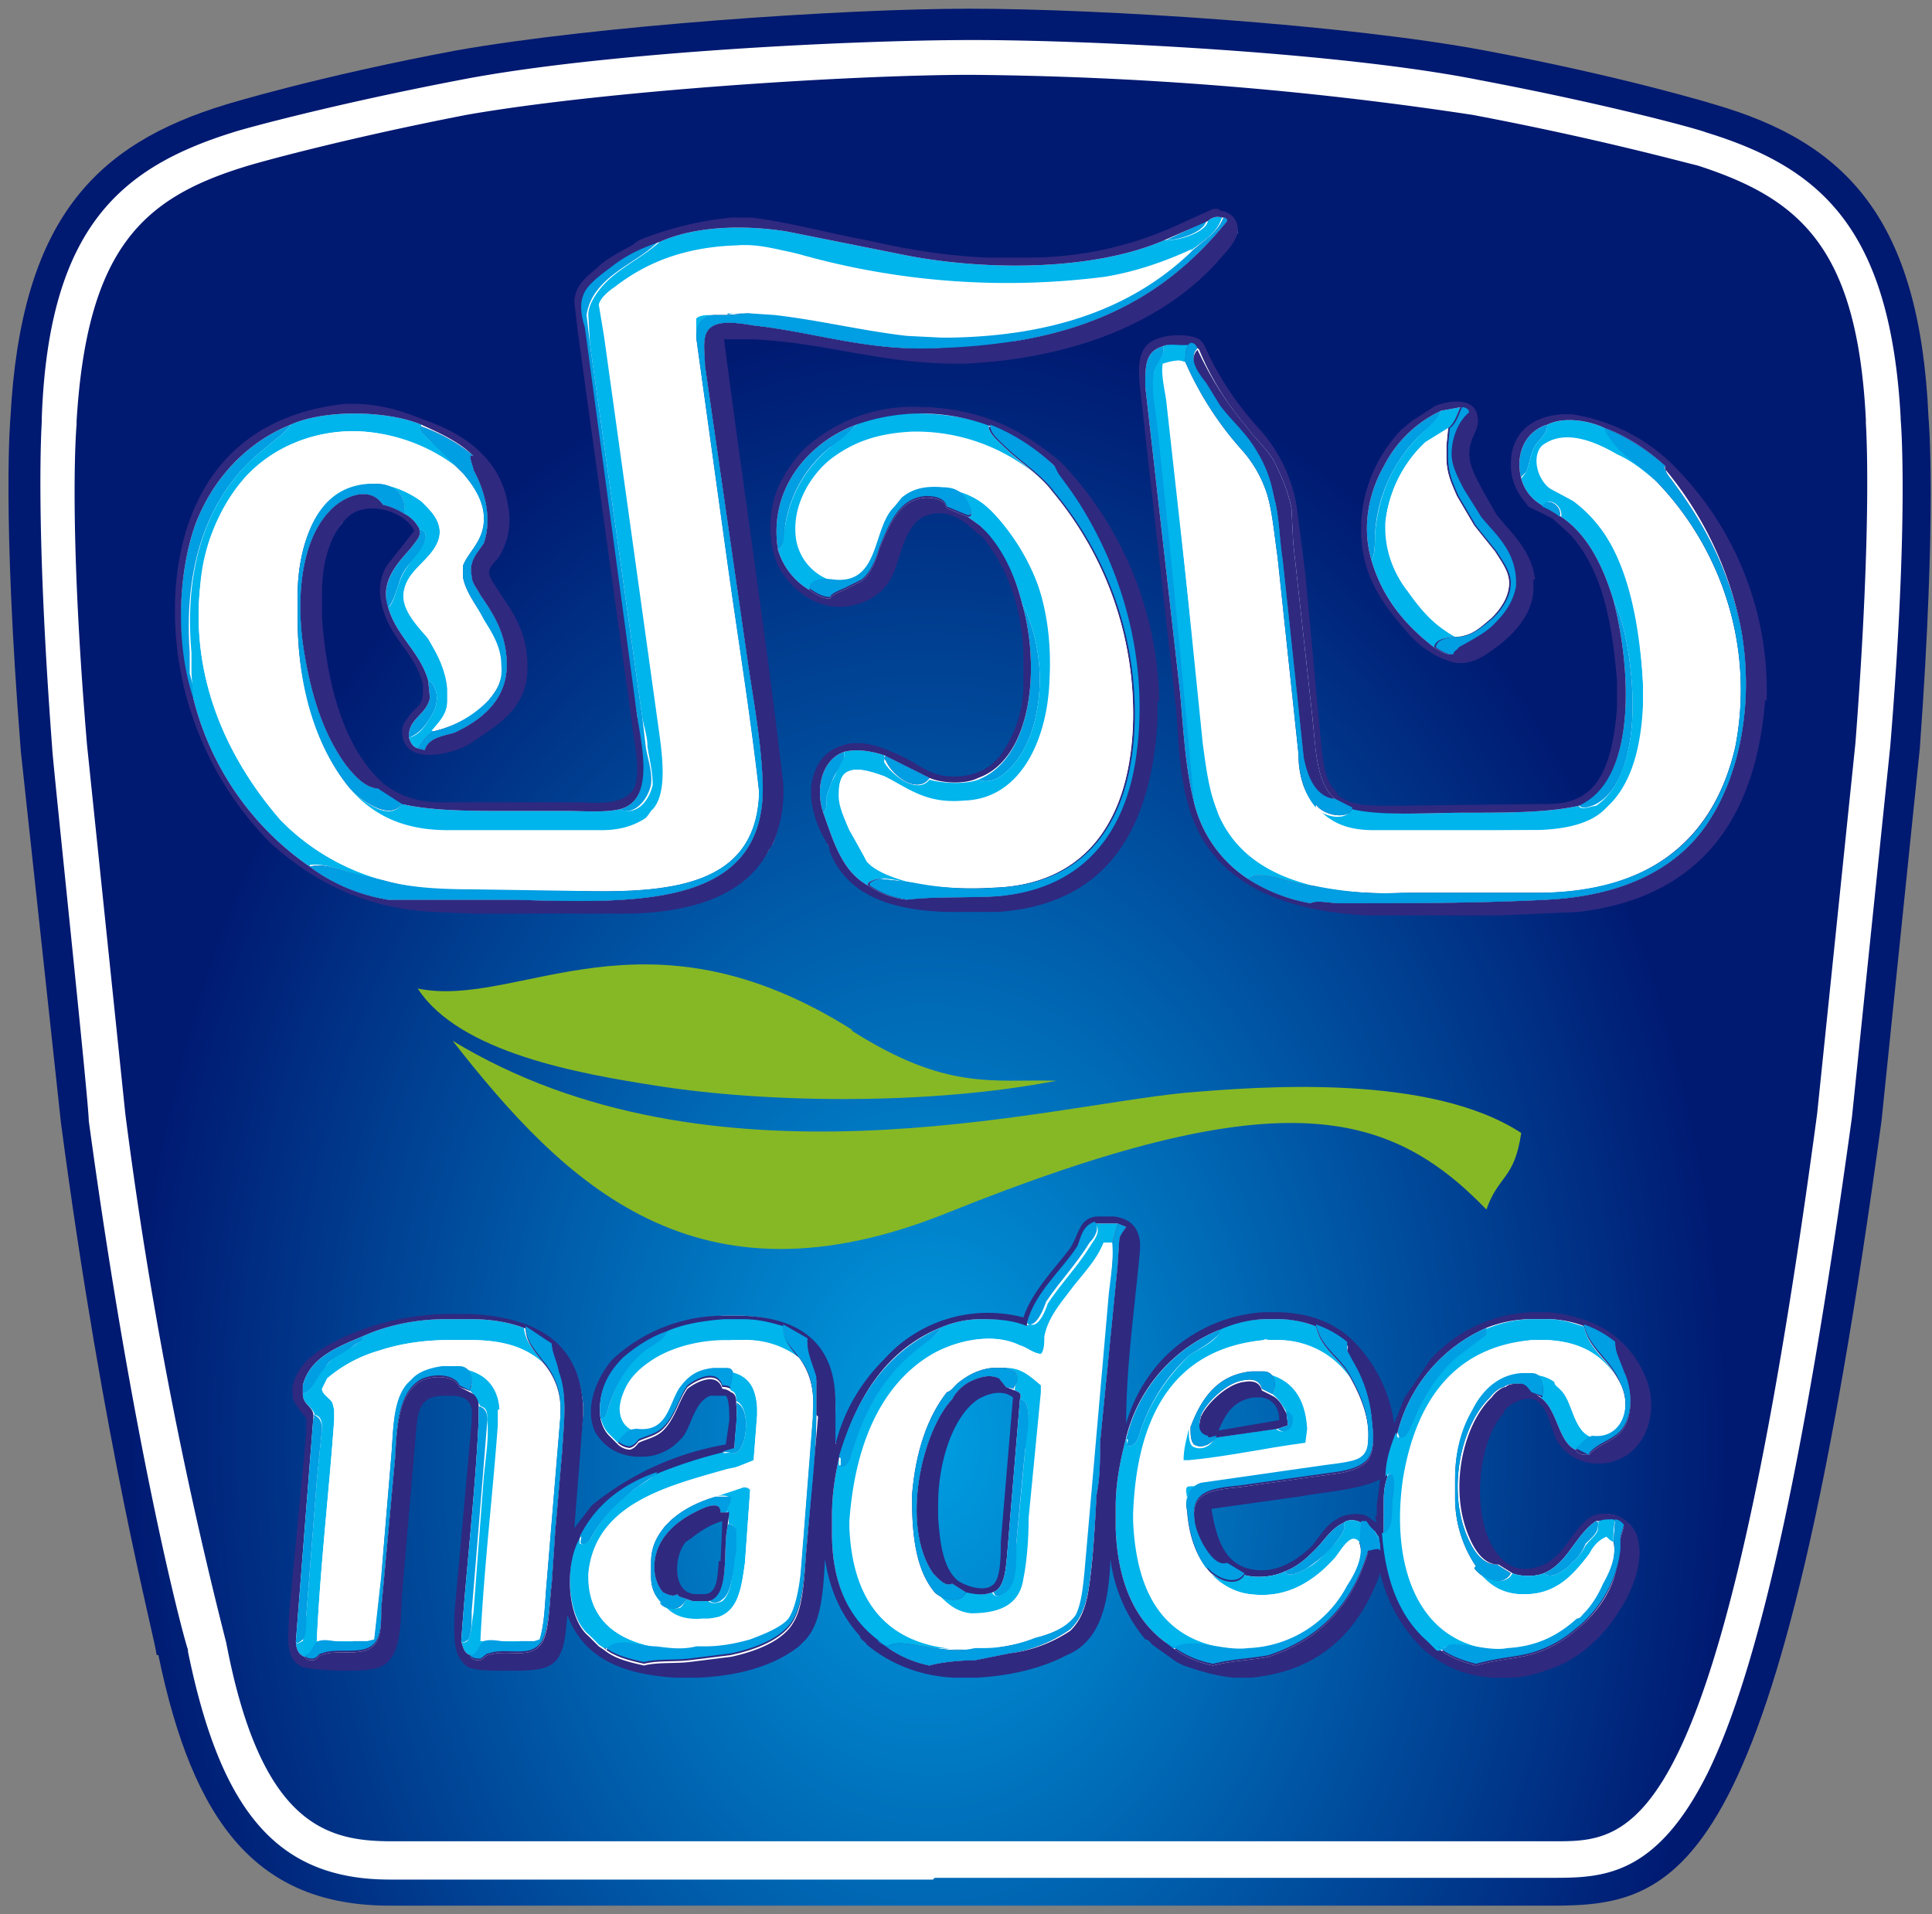 <svg width="111" height="110" fill="none" xmlns="http://www.w3.org/2000/svg"><rect width="100%" height="100%" fill="#808080" stroke="none"/><path fill-rule="evenodd" clip-rule="evenodd" d="M9.1 95.1c2 9.7 5.7 14.4 13.3 14.4h66.8c7.5 0 13-1.7 18.9-45.1l2.2-21.4c1-13.8.5-19 .5-19-.5-11.4-4.7-15.8-12.3-18 0 0-5.2-1.6-13.2-3.1C77.3 1.4 63.2.5 55.7.5c-7.4 0-21.6 1-29.5 2.4C18.2 4.4 13 6 13 6 5.4 8.3 1.2 12.7.6 24c0 0-.5 5.3.6 19.2l2.3 21.3C6 83.4 8.9 94.1 9 95.1z" fill="url(#paint0_radial)"/><mask id="a" maskUnits="userSpaceOnUse" x="0" y="0" width="111" height="110"><path d="M55.7.5c7.5 0 21.7 1 29.6 2.4 8 1.5 13.2 3 13.2 3 7.6 2.3 11.8 6.7 12.3 18 0 0 .6 5.3-.5 19.1l-1.1 10.7v.6L108 64.4c-5.9 43.4-11.4 45.1-19 45.1h-1-1.2-1.1-1-1.1H61 57.4h-35c-7.6 0-11.3-4.7-13.3-14.4-.2-1-3.1-11.7-5.6-30.7v-.3l-.1-.2v-.4l-1-9.4-.1-.7-1.1-10.3C.1 29.2.6 24 .6 24 1.2 12.7 5.4 8.3 13 6c0 0 5.2-1.6 13.2-3" fill="white"/></mask><g mask="url(#a)" fill-rule="evenodd" clip-rule="evenodd"><path d="M68 62.8c-8.1.8-27.2 6-42-3 6.5 8.3 14 15.7 28.4 9.9 18.9-7.6 25.3-6.1 31-.2.7-2 1.6-1.7 2-4.4-5.2-3.4-14.8-2.7-19.4-2.3z" fill="#86B825"/><path d="M49 59.2c-12-7.6-19.2-1.2-25-2.4 2.4 3.7 9.3 4.9 13.8 5.6 6.4 1 15.7 1.1 22.9-.3-3.7-.1-6.3.6-11.8-2.9z" fill="#86B825"/><path d="M55.8 4.3c-6.8 0-21 .9-29 2.3C19.6 8 14.6 9.4 14 9.6 8.2 11.4 5 14.3 4.4 24.2v.2s-.5 5.3.6 18.4L7.2 64A253.2 253.2 0 0013 94.4c2 10.5 5.8 11.4 9.5 11.4h66.8c4.6 0 9.5 0 15.1-41.8l2.2-21.3c1-13 .6-18.3.6-18.4v-.2c-.5-9.9-3.8-12.7-9.7-14.6C97 9.4 92 8 84.6 6.6a203 203 0 00-28.8-2.3zM53.6 108H22.4c-6.4 0-9.7-3.8-11.6-13.1v-.1c-.4-1.2-3.2-12-5.7-30.4C5.1 63.3 3 43.5 3 43c-1-13.3-.6-18.6-.6-18.8V24C2.8 13 7 9.6 13.4 7.6c.6-.2 5.7-1.6 13-3C34.6 3 49 2.3 55.9 2.3 62.6 2.3 77 3 85 4.6c7.4 1.4 12.5 2.8 13 3 6.5 2 10.6 5.4 11.2 16.4v.1s.5 5.4-.6 18.8l-2.2 21.3c-2.7 19.6-5.3 31.6-8.3 37.7-3 6-6.1 6-9 6H53.7z" fill="white"/><path d="M79.4 85l-.1 1.5V87.3l.1.3h-.3l-.4-.1-.3-.2-.6-.1c-.3 0-.7 0-1 .2l-.8.9-.5.6c-1 1-2 1.5-3 1.5a2 2 0 01-.5 0c-1.8-.2-2.3-2-2.6-3.6v-.3h.2l3.3-.4 1.7-.3 1.1-.2c1.3-.1 2.6-.3 3.4-.8l.4-.2v.4zM69.8 82c.4-.9 1-1.8 2.2-2h.5c.9.2 1.1 1 1.3 1.5v.2h-.2l-1.5.3c-.7 0-1.4.2-2 .3h-.4l.1-.3zm-11.4-1.8c0 .7 0 1.5-.2 2.3l-.5 6v.5c0 1-.1 1.8-.5 2.1-.2.2-.5.2-.8.2-.6 0-1.2-.3-1.5-.5-.7-.6-1.2-1.9-1.2-3.7v-.8c0-2.3.9-5.2 2.4-6.2.4-.2.9-.4 1.3-.4s.7.1 1 .3v.2zm-16.8 7.1v.8l-.1 1.5v.3c-.1.8-.2 1.8-1.1 1.8h-.5c-.6 0-1-.3-1.2-.8-.3-.7 0-2 .4-2.4.1-.1.3-.2.3-.4a6 6 0 012-1h.3v.2zm48.2 8l.2-.2a8 8 0 003-2.8c.4-.6 1.6-2.8.9-4.3-.3-.6-1-1-1.6-1l-.6.1c-.6.3-1 .8-1.4 1.4L89 90c-.3.2-.8.3-1.3.3-.4 0-.7 0-1-.2-.9-.4-1.5-1.5-1.7-2.9-.5-2.3.1-5 1.2-6.2.2 0 .3-.2.4-.3.5-.4 1-.6 1.5-.4.7.2 1 .9 1.2 1.6l.3.7c.3.5 1 1.3 2.2 1.3 1 0 1.8-.4 2.3-1.3a4 4 0 00.2-3.7c-1-2-2.8-3-5.3-3.3h-1c-2 .1-3.6.8-5 2.1l-.6.5-1.5 2.1v.2l-.3.4-.1.4-.2.5h-.4c-.4-1.9-1-3.3-2-4.3a6.5 6.5 0 00-4.4-2 8.7 8.7 0 00-6.7 2.7c-1 1.3-1.6 2.4-2 3.7h-.4l.5-6.3.4-3.9v-.3c-.1-.8-.5-1.2-1.3-1.4a1.8 1.8 0 00-1 0c-.5.1-.8.6-1 1.1l-.4.7-.8 1.1c-.7.9-1.5 1.8-1.8 2.9v.1h-.3c-.6-.2-1.3-.3-2-.3a7.8 7.8 0 00-5.8 2.6c-1.3 1.4-2.1 3-2.6 4.7h-.4V82c0-.3.1-.6 0-.8h.1v-.6c-.1-3.2-1.9-4.8-5.3-5h-1.1a9.4 9.4 0 00-6.1 2.5c-.8.8-1.7 2.5-1 4 .4.8 1.1 1.2 2.1 1.4h.5c.6 0 1.1-.3 1.6-.6l.3-.3c.3-.3.4-.7.6-1 .3-.8.6-1.4 1.3-1.6l.5-.1.5.1c.2.2.3.6.3 1.5l-.1.7V83h-.2c-2.6.7-5.5 1.5-7.3 3.2-.2 0-.3.2-.4.3a7.6 7.6 0 00-1 1.4l-.4.6.1-.8.6-6.4v-.6c-.3-3.3-2.4-5-6.4-5h-1.4c-2.8 0-5.2.7-7 1.9-.8.6-1.4 1.1-1.6 2v.3c0 .4.2.6.4.9l.1.1.3.4V82.2l-1 10.5v.3c-.1 1.3-.2 2.2.7 2.5l.5.1a14.4 14.4 0 003.7 0c1-.4 1.1-2 1.2-3.3v-.9l.4-4.5.4-4.7c.1-1.1.2-2.3 1.8-2.3h.4c.5 0 .9.1 1 .3.3.3.4.6.4 1.1v.3l-1 11.1c0 1.4-.1 2.3.6 2.7.4.2.9.3 1.5.3h1.4c1.2 0 2-.1 2.3-.9.2-.3.2-.8.2-1.3v-.8h.5c.8 2.1 2.8 3.2 6 3.4h1.3c2.5-.1 4.3-.7 5.6-1.7l.4-.4c.8-.8 1-2.3 1-3.8l.1-.7h.4a8 8 0 001.9 4.3l.4.4c1.3 1.2 3 1.8 5 1.9h1.2c1.7-.1 3.3-.5 4.7-1l.3-.2h.1c1.6-.7 2.3-2.4 2.4-5.4h.4a8.8 8.8 0 002.3 4.8l1.4 1h.2l.2.1c1 .4 1.9.6 2.8.7h1c3.5-.4 5.8-2.2 7.3-5.8l.2-.5.1.5a8.8 8.8 0 002.3 4.2c1.2 1 2.4 1.5 4 1.6h1a8.6 8.6 0 003-.8z" fill="white"/><path d="M56.2 75.8h0zm-30.6 0h1.5-1.5zm47 0h1-1z" fill="#2F2980"/><path d="M72.7 77h0zm.5 0h.3-.3zM57 78.5h.8-.8zm30.4.4h.7-.7zm-27.6.6v.4-.4zm-16.3 1.3v.4-.4zm-24.3.1v.6-.6zm27.5.2v0z" fill="#009EE2"/><path d="M68.3 85.4h.7c-.6.1-1 .6-.8 1.4v-.6c0-.3-.1-.6 0-.8z" fill="#00B4EC"/><path d="M52.4 85.9v0z" fill="#009EE2"/><path d="M47.8 87v0z" fill="#2F2980"/><path d="M48.8 87.4v0zm-30.4 7h2.7-2.7zm9.6 0h2.7H28zm27.9.4h.3H55.9z" fill="#009EE2"/><path d="M56.2 94.8h0z" fill="#00B4EC"/><path d="M49.4 94c.2 0 .4.2.5.4l-.5-.5zm-3.4.5l.4-.4-.4.4z" fill="#009EE2"/><path d="M50.3 94.2c-1.6-1.3-2.5-3.3-2.5-6.1v-1c0-1.3.2-2.4.4-3.3v.4c.6 0 .7-.6.8-1 .8-2.5 2.1-4.5 4-6 .4-.2 1-.6 1-.9a6 6 0 012.2-.5h.3c1 0 1.8 0 2.5.4v-.1c0 .1.1 0 .2 0 .5.2.9-.9 1-1.2.8-1.2 1.7-2.1 2.5-3.4.2-.3.6-.8.2-1.2h1.3l-.3 1.1h-.5c-.4 1-1.1 1.7-1.8 2.6-.6.8-1.4 1.7-1.6 2.8 0 .3 0 .8-.2 1-.5 0-.9-.4-1.3-.5-1.6-.8-3.8-.2-5.1.6-2.9 1.8-4.3 5.3-4.6 9.5v.4c.2 4.5 2.4 7 7 7h.2l-2.3-.1c-1-.1-2.1-.5-2.7 0l-.7-.5z" fill="#00B4EC"/><path d="M53.4 95.7a6.4 6.4 0 01-3-1.5c.1.2.3.3.6.4.6-.4 1.7 0 2.7.1.7.1 1.5.2 2.3 0h.5c1 0 2-.2 3-.6.9-.2 1.8-.6 2.3-1.3.3-.6.4-1.4.5-2.4l1.4-16c.1-1 .3-2 .2-3l.3-1.1.5.2c-.2.3-.4.5-.4.8l-.1 1.5-1 10.1c0 1 0 2-.2 3-.1 1.7-.2 3.8-.5 5.6-.2 1-.5 1.6-1 2.1A8 8 0 0158 95l-2 .4c-.8 0-1.9.1-2.6.3z" fill="#2F2980"/><path d="M57 78.6c-.9.1-1.5.5-2 1-.2 0-.4.2-.5.4a9.8 9.8 0 00-2 5.9v.3c-.1 2.2.2 4 1.2 5.2.6.6 1.2 1.2 2.2 1.2 1.7.2 2.7-.5 3-1.9l.2-3.5.7-7.2v-.4a3 3 0 00-2-1 2 2 0 00-.8 0zM56 94.8c-4.7 0-6.9-2.5-7-7v-.4c.2-4.2 1.6-7.7 4.5-9.5 1.3-.8 3.5-1.4 5.1-.6.4.1.8.5 1.3.5.3-.2.2-.7.2-1 .2-1.1 1-2 1.6-2.8.7-.9 1.4-1.6 1.8-2.6h.5a1047.6 1047.6 0 01-1.6 19c0 1-.2 1.8-.5 2.4-.5.7-1.4 1-2.3 1.3-1 .4-2 .5-3 .7h-.6z" fill="white"/><path d="M17.5 95.2c-.3-.1-.5-.4-.5-.9 0 .3.3 0 .4 0l.2-1.5.6-7.7.3-3c0-.3 0-.7-.4-.8v.2c0-.7-.7-.7-.7-1.4.6-.2.7-1 1.1-1.4l1-1c.5-.2 1-.4 1.2-.7l.1-.2c1.3-.6 3-1 4.8-1h1.5c1.2 0 2.2.2 3 .5.1.9.7 1.4 1.1 2-1-.9-2.3-1.3-4.1-1.3h-1.4c-1.3 0-2.7.2-3.9.6a8 8 0 00-3 1.6l-.3.6c0 .3.4.5.6.8l.1.4v.6c-.3 4.2-.8 8.4-1 12.7h2.1c-.7.3-1.5-.1-2 .1-.4.2-.4.8-.8.8z" fill="#00B4EC"/><path d="M27.2 80l-.8-.3c-.3-.7-1.6-.7-2.3-.3-1.2.8-1.3 2.5-1.4 4.4l-.8 8.7c0 1 0 2-.8 2.3-.7.3-1.9 0-2.6.3-.2 0-.2.2-.5.3-.2 0-.4 0-.5-.2.4 0 .4-.6.8-.8.5-.2 1.3.2 2 0h.8l.4-.1.4-3.6.6-7.2c.1-1.4.1-3 .9-3.9l.3-.3c.4-.4 1-.6 1.7-.7h1c.6 0 .9.7.6 1.3l.2.2z" fill="#2F2980"/><path d="M27 95.1c-.3-.1-.4-.4-.5-.8.1.2.4 0 .4-.1.2-.3.2-1 .3-1.5l.6-7.9c.1-1 .3-2.2.2-3.2 0-.4 0-.7-.4-.8l-.4-.7-.2-.2c.3-.6 0-1.3-.7-1.3 1.5.2 2.3 1 2.4 2.4v1c-.3 4-.8 8.1-1 12.2l.3.1h2c-.8.3-1.6-.1-2.2.1-.3.2-.4.7-.7.8H27z" fill="#00B4EC"/><path d="M27 95.1l.1.1c.3 0 .4-.6.7-.8.6-.2 1.4.2 2.1 0h.8l.3-.1c.3-1 .3-2.1.4-3.2l.8-9.7v-.3a4 4 0 00-1-2.8c-.4-.6-1-1.1-1-2l1.5 1c0 .5.3 1 .4 1.6.5 1.3.3 2.8.2 4.5l-.4 4.6-.2 3c-.2 1.4-.1 3.4-1 3.8-.6.4-1.8 0-2.6.3-.2 0-.3.2-.5.3-.3 0-.5 0-.6-.3zm8-12.7l.5.5-.5-.5zm1.6-.2c1.7.2 1.8-1.3 2.4-2.3.5-.7 1-1.1 2-1.2h.6c.3 0 .4 0 .5.2.1.3-.3.8 0 1a.8.8 0 00-.6-.2c-.3-1-1.5-.4-2 0-.5.7-.7 1.7-1.4 2.4-.4.4-1 .5-1.4.7-.1.1-.2.3-.5.4-.2 0-.5-.1-.7-.3.3-.3.5-.7 1.1-.7zm-2.8 11.7z" fill="#2F2980"/><path d="M34.7 94.7l-.3-.2a11 11 0 00-.6-.6c-1.2-1-1.4-4-.5-5.6v.4c.4.1.6-.2.7-.4.6-1.1 1.4-2 2.4-2.7.4-.3 1-.6 1.2-.9 0 0 .2-.1 0-.1 1.3-.5 2.5-.9 3.9-1.2 0 .2.4 0 .7.1.7-.1 1-2.6.1-3 0-.2 0-.5-.3-.6-.2-.2.2-.7 0-1 0-.2-.1-.1-.4-.2h.1c1.2.1 1.7.9 1.8 2.2v.4l-.2 2.6c-.4.3-1 .4-1.5.5-3.5 1-7.6 2-8 6-.1 3.1 2.3 4.2 5 4.4H40h-2.2c-1-.2-2-.6-2.7-.2 0 0-.1.3-.2.1z" fill="#00B4EC"/><path d="M34.7 94.7h.1c0 .2.1 0 .2 0 .7-.5 1.8 0 2.7 0 .8.1 1.5.2 2.3 0h.5c1 0 1.9-.2 2.6-.4.8-.3 1.8-.7 2.2-1.2.4-.6.6-1.7.7-2.6l.7-9v-.3c.1-1.4-.2-2.4-.8-3.1-.4-.6-1-1-.9-1.9l1.4.8c-.1.7.3 1.5.5 2.2v2c0 2.7-.4 5.6-.6 8.2-.1 1.4-.2 2.8-.7 3.7-.6 1.1-2.2 1.7-3.6 2l-2.4.3c-.9.1-1.8 0-2.6.2-.9-.2-1.7-.4-2.3-.9z" fill="#2F2980"/><path d="M67 94.4c-1.8-1.3-2.8-3.5-2.9-6.6v-1.2c0-1.5.3-2.8.6-4l.1.5c.5 0 .6-.5.7-.8.6-1.8 1.6-3.2 2.8-4.4.6-.4 1.3-.7 1.7-1.2v-.3a7 7 0 012.6-.6h1c.8 0 1.4.2 2 .4.3 1.4 1.5 1.9 2 3a5 5 0 00-4.1-2.2H73c-.2 0-.3-.1-.4 0-5.2.5-7.3 4.4-7.5 10v.4c.2 4.5 2 7.3 6.5 7.4-1.5.2-3.2-.7-4.3 0l-.4-.4z" fill="#00B4EC"/><path d="M69.7 95.7c-1.1-.2-2-.7-2.7-1.3l.4.4c1.1-.7 2.8.2 4.3 0a6.7 6.7 0 005.7-3.6c.4-.6 1-1.7.7-2.5l.1-1.2h.3l.7 1v-.2l.1.6v.3c-.1-.2-.5 0-.7 0-.9 3-2.7 5-5.7 6-1 .2-2 .2-3.2.5z" fill="#2F2980"/><path d="M79 88l.2.3v.1l-.7-.8c.2 0 .4.2.5.4z" fill="#00B4EC"/><path d="M82.6 94.8c.2.2.5-.1.7-.2 1-.1 2.3.4 3.3.2 1.8-.1 3-.8 4-1.7.2 0 .3-.2.4-.3.4-.4.8-1 1.1-1.7.4-.7.8-1.6.6-2.5l.1-1.2h-.1c.3 0 .4.1.6.3l-.2.7v.7c-.2 2-1.4 3.7-2.6 4.6-.7.6-1.4 1-2.3 1.3-.9.3-1.8.3-3 .6l-.4.1c-.8-.2-1.6-.5-2.2-1z" fill="#2F2980"/><path d="M90.5 83.3c-1-.5-1-2.3-2-3 .2-.5.2-1.4-.5-1.3.6 0 1 .2 1.3.4 0 .2.2.3.3.4.8.7.7 2.4 1.9 2.8-.5 0-.7.6-1 .7z" fill="#00B4EC"/><path d="M91.3 83.6c-.3 0-.6 0-.8-.3.3-.1.5-.6 1-.7 1.7.2 2.3-1.7 1.6-3-.5-1.4-1.8-2-2.1-3.4a6 6 0 011.8 1v.1c0 .5.3 1 .5 1.6.5 1 .6 2.8-.4 3.6-.5.4-1.2.6-1.6 1.1z" fill="#2F2980"/><path d="M93 88.4v.7c0 2-1.3 3.7-2.5 4.6-.7.6-1.4 1-2.3 1.3-.9.3-1.8.3-3 .6l-.4.1c-.8-.2-1.6-.5-2.2-1l-.2-.1-.3-.3c-1.6-1.4-2.4-3.5-2.6-6.2v-.2-.8-.6c0-.6 0-1 .2-1.6 0-1 .3-1.8.6-2.6a9 9 0 015.1-6 7 7 0 012.6-.5h1a5.9 5.9 0 013.8 1.5c0 .5.3 1 .5 1.6.5 1 .6 2.8-.4 3.6-.5.4-1.2.6-1.6 1.1-.3 0-.6 0-.8-.3-1-.5-1-2.3-2-3l-.4-.3c-.2-.2-.3-.5-.7-.5-.3 0-.7 0-.9.2-.2 0-.6.3-.8.6-1.6 1.5-2.5 5.2-1.3 8 .3.7.8 1.6 1.7 1.6l.8.5c.5.2 1.3.2 1.8 0 1.4-.6 1.8-2.2 3-3h1c.3 0 .4.1.6.3l-.2.7zm-14-1.3l.1.4-.6-.4c-.5-.2-1.3-.1-1.7.2-.6.3-1 1-1.4 1.5-.7.7-1.9 1.6-3.3 1.4-1.7-.2-2.2-1.7-2.5-3.5l5-.7c1.7-.3 3.5-.4 4.7-1l-.2 1.5v.6zm.3 2c-.1-.1-.6 0-.7.1-.9 3-2.7 5-5.7 6-1 .2-2 .2-3.2.5-1.1-.2-2-.7-2.7-1.3-1.8-1.3-2.8-3.5-2.9-6.6v-1.2c0-1.5.3-2.8.6-4a9 9 0 015.4-6.2 7 7 0 012.5-.6h1a6.1 6.1 0 013.8 1.5c.1.1 0 .2 0 .4l.6 1.1c.4.8.7 1.7.8 2.7.1.9.2 1.8-.2 2.4-.4.5-1.2.7-2 .8l-5 .7c-1.3.2-3 .1-3 1.6 0 .7.2 1.2.5 1.8.3.5.8 1.3 1.4 1.1l1 .6c.7.2 1.7.1 2.3-.2.8-.3 1.3-.8 1.8-1.3s.9-1.2 1.6-1.5c.2-.2.7-.2 1 0h.3l.5.5.2.3.1.6v.3zM63 85.9c-.1 1.8-.2 4-.5 5.7-.2 1-.5 1.6-1 2.1A8 8 0 0158 95l-2 .4c-.8 0-1.9.1-2.6.3a6.4 6.4 0 01-3-1.5c-1.7-1.3-2.6-3.3-2.6-6.1v-1c0-1.3.2-2.4.4-3.3 1-3.5 2.7-6.2 5.8-7.5a6 6 0 012.2-.5h.3c1 0 1.8.1 2.5.4v-.1c.6-1.8 2-3 3-4.4.2-.5.3-1.2 1-1.4h1.2l.5.2c-.2.3-.4.5-.4.8l-.1 1.5-1 10.1c0 1 0 2-.2 3zm-16-4.5l-.7 8c-.1 1.5-.2 3-.7 3.8-.6 1.1-2.2 1.7-3.6 2l-2.4.3c-.9.1-1.8 0-2.6.2-.9-.2-1.7-.4-2.3-.9l-.3-.2-.6-.6c-1.2-1-1.4-4-.5-5.6.9-1.8 2.4-3 4.4-3.7a26.6 26.6 0 014.5-1.4c0-.8.2-1.7.1-2.6 0-.3 0-.6-.3-.7a.9.9 0 00-.5-.2c-.3-1-1.5-.4-2 0-.5.7-.7 1.7-1.4 2.4-.4.4-1 .5-1.4.7-.1.1-.2.3-.5.4-.2 0-.5-.1-.7-.3l-.5-.5c-.2-.2-.4-.5-.5-1-.2-1.5.5-2.6 1.3-3.4.7-.6 1.6-1.2 2.5-1.5.9-.4 2-.6 3.3-.7a9.3 9.3 0 013.4.4l1.4.8c-.1.7.3 1.5.5 2.2v2zM31.7 91c-.2 1.6-.1 3.4-1 3.8-.6.4-1.8 0-2.6.3-.2 0-.3.2-.5.3-.3 0-.5 0-.6-.3-.3-.1-.4-.4-.5-.8.3-4.3.8-8.4 1-12.7v-.3-.5c0-.3-.1-.5-.3-.7l-.8-.4c-.3-.7-1.6-.7-2.3-.3-1.2.8-1.3 2.5-1.4 4.4l-.8 8.7c0 1 0 2-.8 2.3-.7.3-1.9 0-2.6.3-.2 0-.2.2-.5.3-.2 0-.4 0-.5-.2-.3-.1-.5-.4-.5-.9l1-12.8c.1-.7-.6-.7-.6-1.4v-.5c.4-1.6 2-2.2 3.4-2.8 1.3-.6 3-1 4.8-1h1.5c1.2 0 2.2.2 3 .5.7.3 1.1.6 1.6 1 0 .5.3 1 .4 1.6.5 1.3.3 2.8.2 4.5l-.4 4.6-.2 3zm60-4c-1.2.5-1.7 2.2-2.8 2.8-.5.3-1.4.5-2 .2-2.5-1.2-2.3-6.9-.5-8.8 0-.2.2-.3.3-.4.4-.3.9-.5 1.4-.4.8.3 1 1.6 1.3 2.3.4.7 1.2 1.4 2.4 1.4 2.6 0 3.8-2.9 2.6-5.3-1-2-2.7-3.1-5.4-3.4h-1a8.3 8.3 0 00-5.8 2.7l-1.5 2.2-.2.5-.4 1a8.4 8.4 0 00-2.3-4.7c-1-1-2.3-1.6-4.2-1.7h-1a8.8 8.8 0 00-5.9 2.8c-.9 1-1.6 2.2-2 3.6 0-3.3.5-6.7.8-10v-.4c-.1-1-.7-1.4-1.5-1.5h-1c-1 .1-1 1-1.5 1.8-.9 1.2-2.2 2.5-2.7 4a8 8 0 00-8 2.4C49.5 79.4 48.5 81 48 83v-1.7-.7c0-3.4-2-4.9-5.4-5h-1.1a9.4 9.4 0 00-6.3 2.5c-.8.9-1.7 2.7-1 4.2.5.8 1.2 1.3 2.3 1.4h.6a3 3 0 002-1c.6-.5.7-2.1 1.7-2.5h.9c.2.2.2 1 .2 1.4l-.2 1.4a16.6 16.6 0 00-7.7 3.5l-1 1.3.5-6.4v-.6c-.2-3.7-2.7-5.1-6.5-5.3h-1.5c-2.8.1-5.2.9-7 2-.8.5-1.5 1.2-1.7 2.2v.4c0 .4.2.6.4.9l.4.5v.8l-1 10.5c0 1.3-.3 2.5.8 3l.6.1c1 .1 3 .2 3.8-.1 1.3-.5 1.2-2.5 1.3-4.2l.8-9.3c.1-1.2.2-2.1 1.6-2.1h.4c.8 0 1.3.3 1.2 1.2v.3l-1 11.1c0 1.3-.1 2.4.8 3 .5.2 1.3.2 2.3.2 1.5 0 2.6 0 3-1 .3-.6.3-1.4.4-2.2.9 2.4 3 3.4 6.2 3.6h1.3c2.4-.1 4.4-.7 5.8-1.8l.4-.4c.9-1 1-2.8 1.1-4.6.3 1.9 1 3.3 2 4.4 0 .2.3.3.4.5 1.2 1 2.9 1.8 5 1.9h1.3c1.9-.1 3.5-.5 4.8-1.1l.4-.2c1.9-.8 2.4-2.9 2.5-5.5a9 9 0 002 4.6c.2 0 .3.2.4.3l1.4 1 .4.2c.9.3 1.8.6 2.9.7h1c4-.4 6.2-2.7 7.4-6a9 9 0 002.4 4.3c1 .9 2.3 1.6 4.1 1.7h1c1 0 2-.4 2.8-.7l.4-.2a8.2 8.2 0 003-2.9c.7-1 1.6-3 1-4.5a2 2 0 00-2.5-1z" fill="#2F2980"/><path d="M38.3 76.5c.9-.4 2-.6 3.3-.7h1.1c.9 0 1.6.2 2.3.4 0 .9.5 1.3.9 1.9a5 5 0 00-3.2-1.1h-1c-1.3 0-2.8.3-4 1-1 .6-2 1.5-2 2.8-.2.8.3 1.2 1 1.4-.7 0-.9.4-1.2.7l-.5-.5c-.2-.2-.4-.5-.5-1 .4.1.4-.5.6-.9a6 6 0 012-3c.4-.2 1.1-.6 1.2-1zm31 13.7c.5.5 1.7 1 2.1.3h.1c.7.2 1.7.1 2.3-.2.2.4 1 0 1.3-.2.6-.3 1-.8 1.6-1.4.2-.3.7-.8.5-1.2.2-.2.7-.2 1 0v1.2c-.6-.7-1.1.3-1.5.8-1.1 1.2-2.5 2.4-4.9 2.1a3.7 3.7 0 01-2.4-1.4z" fill="#00B4EC"/><path d="M69.4 90.2c-.7-.8-1.1-2-1.2-3.4-.1-.8.2-1.3.8-1.5l7-1c.7-.1 1.9-.2 2.2-.5.3-.2.4-.6.4-1 .1-1.4-.5-2.7-1-3.6-.5-1.1-1.7-1.6-2-3a6 6 0 011.8 1v.5l.6 1.1c.4.8.7 1.7.8 2.7.1.9.2 1.8-.2 2.4-.4.5-1.2.7-2 .8l-5 .7c-1.3.2-3 .1-3 1.6 0 .7.2 1.2.5 1.8.3.5.8 1.3 1.4 1.1l1 .6c-.5.8-1.7.2-2.1-.3z" fill="#2F2980"/><path d="M91 76.2c.3 1.5 1.6 2 2 3.3-.7-1.5-2-2.4-4.1-2.5H88c-4.6.4-6.7 3.7-7.4 8-.7 4.9.8 9.4 5.3 9.8h.6c-1 .2-2.3-.3-3.3-.2-.2 0-.5.4-.7.2l-.2-.2-.3-.3c-1.6-1.4-2.4-3.5-2.6-6.2.5-.2.4-1 .5-2 0-.4.2-1.3 0-1.4-.2 0-.3.1-.3.2 0-1 .3-1.8.6-2.6l.1.3c.4 0 .6-.5.7-.7.7-1.7 1.5-3 2.7-4l1.5-1.2.1-.3a7 7 0 012.6-.6h1c.8 0 1.4.2 2 .4z" fill="#00B4EC"/><path d="M28.7 81c0-1.5-.9-2.2-2.4-2.4h-.9a2.8 2.8 0 00-2 1c-.8.8-.8 2.5-1 3.9l-.5 7.2-.4 3.6h-3.1-.2c.2-4.3.7-8.5 1-12.7V81l-.1-.4c-.2-.3-.6-.5-.6-.8l.3-.6a8 8 0 013-1.6c1.2-.4 2.6-.6 4-.6H27c1.8 0 3.2.4 4.1 1.3a4 4 0 011 2.8v.3l-.8 9.7c0 1-.1 2.2-.4 3.2h-3.3c.2-4.2.7-8.3 1-12.4V81z" fill="white"/><path d="M68.1 86.2c0-.3 0-.7.2-.8-.2.2-.2.5-.2.8z" fill="#009EE2"/><path d="M72 78.9c-2.1.2-3 1.6-3.6 3.2-.1.5-.3 1.1-.3 1.7l.2.2c2.2-.3 4.4-.8 6.7-1 .2-.2.2-.7.1-1-.1-1.7-.9-2.8-2.5-3.1h-.7zm6.1 9.8c.3.8-.3 1.9-.7 2.5-1.1 2-3 3.4-5.7 3.6-4.5-.1-6.3-3-6.5-7.4V87c.2-5.6 2.3-9.5 7.5-10h.8a5 5 0 014 2.2c.6.9 1.2 2.2 1.1 3.6 0 .4-.1.8-.4 1-.3.3-1.5.4-2.1.5l-7.1 1-.7.1c-.3.1-.2.5-.2.8v.6c.2 1.4.6 2.6 1.3 3.4.6.8 1.3 1.3 2.4 1.4 2.4.3 3.8-1 4.9-2 .4-.6.9-1.6 1.4-1z" fill="white"/><path d="M84.8 90a7 7 0 01-1.2-4v-1c0-1.4.3-2.7 1-3.8.5-1 1.4-2 2.8-2.2h.6c.7 0 .7.8.6 1.3L88 80c-.2-.2-.3-.5-.7-.5-.3 0-.7 0-.9.2-.2 0-.6.3-.8.6-1.6 1.5-2.5 5.2-1.3 8 .3.7.8 1.6 1.7 1.6l.8.5c-.5.9-1.8.2-2.1-.3z" fill="#2F2980"/><path d="M84.8 90c.3.6 1.6 1.3 2.1.4.5.2 1.3.2 1.8 0 .4.4 1.3-.2 1.6-.6.3-.2.6-.6.8-1 .3-.4.8-.7.7-1.1 0-.1.1-.2 0-.2.1-.2.5-.2.9-.2 0 0 0 .1.1 0a5 5 0 00-.1 1.3l-.4-.2c-.4.1-.7.5-1 .9-.7 1-1.6 2.2-3.4 2.3h-.6a3 3 0 01-2-.9l-.3-.3-.2-.3z" fill="#00B4EC"/><path d="M85 90.4zM54.5 80l.5-.5a4 4 0 01-.5.5z" fill="#009EE2"/><path d="M53.7 91.4c.4.5 1.5.8 1.8 0 .5.2 1 .3 1.5.1.2.5.9 0 1-.4.4-.5.3-1.5.4-2.5l.5-5.3c0-.8.3-2 .1-2.5 0-.2-.2-.4-.4-.4.1-.3 0-.4-.3-.5 0-.4.2-.7.1-.9 0-.2-.4-.3-.6-.4.9 0 1.4.5 2 1v.4l-.7 7.2c0 1.2-.1 2.5-.3 3.5-.2 1.4-1.2 2-3 2-1-.1-1.5-.7-2.1-1.3z" fill="#00B4EC"/><path d="M55 79.5c.5-.4 1.1-.8 2-.9h.8c.2.1.6.2.6.4.1.2 0 .5-.2.8h.1l-.5-.1-.4-.5c-.6-.3-1.3 0-1.7.2-.4.2-.8.6-1 1-1.7 1.8-3 7.2-1.1 10 .3.3.7.8 1.1.6l.8.5c-.3.7-1.4.4-1.8 0-1-1.2-1.3-3-1.3-5.3v-.3c.2-2.5.9-4.5 2-5.9.3-.1.4-.3.6-.5z" fill="#2F2980"/><path d="M57.5 88.6c0 .8 0 2.2-.5 2.5-.5.4-1.6 0-2-.3-.8-.7-1-2.1-1.1-3.6v-.8c0-2.3.8-5 2.3-6 .5-.3 1.4-.6 2-.1l-.7 8.3zm.8-8.7l-.5-.2-.4-.5c-.6-.3-1.3 0-1.7.2-.4.2-.8.6-1 1-1.7 1.8-3 7.2-1.1 10 .3.3.7.8 1.1.6l.8.5c.5.1 1 .2 1.5 0 .8-.2.8-1.6.9-2.6l.7-8.5c.1-.3 0-.4-.3-.5z" fill="#2F2980"/><path d="M75 83c.2-.2.1-.6.1-1 0 .3.1.8-.1 1z" fill="#009EE2"/><path d="M73.9 81.1c-.2-.3-.4-.7-.8-1 .3-.5 0-1.2-.5-1.2 1.6.3 2.4 1.4 2.5 3.2l-.1.8c-2.3.3-4.5.8-6.7 1H68c0-.7.2-1.3.3-1.8 0 .4 0 .8.2 1 .5.3 1.1 0 1.3-.5l3.5-.5c.7.6 1.3-.8.5-1z" fill="#00B4EC"/><path d="M70 82.2c.4-.9.8-1.7 2-1.9h.5c.7.1 1 .7 1 1.3l-3.5.6zm3.9-1c-.2-.4-.4-.8-.8-1l-.6-.3c-.1-.4-.4-.6-1-.5-1 .1-2.2 1.3-2.5 2-.2.7-.1 1.1.4 1.2 0 .2.3 0 .5 0l3.5-.5.6-.2-.1-.8z" fill="#2F2980"/><path d="M38.2 87.7l.4-.4-.4.4z" fill="#00B4EC"/><path d="M38 92c-.4-.3-.6-.8-.6-1.4v-.8c0-1 .4-1.6.8-2.1l.4-.4c.7-.6 1.5-1 2.5-1.3h.9c0 .4-.2.6-.3.9h-.3c0-.8-1.1-.2-1.5 0-1.2.6-2.4 1.7-2.3 3.3 0 .4.2 1 .5 1.3.2.1.6.3.8.1.1.2.4.2.6.3-.2.1-.3.4-.6.5-.4.1-.8 0-1-.3z" fill="#2F2980"/><path d="M38 92c.1.3.5.5 1 .4.2 0 .3-.4.5-.5l.3.1H40.7c.2.2.6.1.8 0 .6-.5.6-1.8.7-3v-1c0-.2-.1-.5-.3-.4v.1c-.1-.2.1-1-.2-.8l.3-.8c-.2-.2-.6-.2-.9-.1l1.5-.5h.3l.2.1-.3 4.2c-.2 1.5-.4 2.7-1.5 3.1l-1 .2c-1 0-1.8-.3-2.4-1z" fill="#00B4EC"/><path d="M38 92c.5.8 1.3 1.1 2.4 1h.9c1.1-.5 1.3-1.7 1.5-3.2l.3-4.2c0-.1-.3-.2-.5-.1l-1.5.5c-1 .3-1.8.7-2.5 1.3a2 2 0 00-.4.4c-.4.5-.8 1.1-.8 2v1c0 .5.2 1 .5 1.4zM42 77H42.7a5 5 0 013.2 1c.6.8.9 1.8.8 3.2v.3l-.7 9c-.1 1-.3 2-.7 2.6-.4.5-1.4 1-2.2 1.2l-2.6.5H39.2h-.3c-2.8-.2-5.2-1.3-5-4.3.3-4 4.4-5.2 7.9-6l1.5-.6.2-2.6V81c0-1.3-.6-2.1-1.8-2.2H41c-1 0-1.5.5-2 1.2-.6 1-.7 2.5-2.4 2.3-.6-.2-1-.6-1-1.4.1-1.3 1.1-2.2 2.2-2.8 1.1-.7 2.6-1 4-1h.3z" fill="white"/><path d="M42.6 85.5c.2-.1.4 0 .5.1l-.2-.1h-.3zm-3.3 3.2l.3-.3-.3.3zM59 76c.5-1.8 2-3 2.9-4.4.2-.5.3-1.2 1-1.4.3.4 0 .9-.3 1.2-.8 1.3-1.7 2.2-2.5 3.4-.1.3-.5 1.4-1 1.3L59 76z" fill="#009EE2"/><path d="M88.9 77c2 .1 3.4 1 4.2 2.5.7 1.4 0 3.3-1.6 3.1-1.1-.3-1-1.9-1.8-2.7l-.4-.5A2 2 0 0088 79h-.7c-1.4.2-2.3 1.2-2.9 2.2-.6 1-.9 2.4-1 3.9v1a7 7 0 001.5 4.3l.4.3c.5.5 1 .8 1.9.9h.6c1.8-.1 2.7-1.3 3.5-2.3.2-.4.5-.8 1-1l.3.3c.2.9-.2 1.8-.6 2.5a8.7 8.7 0 01-1.4 2c-1 .9-2.3 1.6-4.1 1.7H86c-4.5-.4-6-5-5.3-9.7.7-4.4 2.8-7.7 7.4-8.1h.8z" fill="white"/><path d="M34.5 81.5c-.2-1.6.5-2.7 1.3-3.5.7-.6 1.6-1.2 2.5-1.5 0 .4-.8.8-1.1 1a6 6 0 00-2.1 3c-.2.4-.2 1-.6 1z" fill="#009EE2"/><path d="M17.3 79.6v0z" fill="#2F2980"/><path d="M17 94.3l1-12.8c.1 0 0-.2 0-.2.4.1.5.5.5.8l-.3 3-.6 7.7c0 .5 0 1.2-.2 1.4 0 0-.4.4-.4.1zm56.4-12.2l.6-.2-.1-.8c.8.2.2 1.6-.5 1zm6.9.2a9 9 0 015.1-6v.4l-1.6 1.2c-1.2 1-2 2.3-2.7 4-.1.2-.3.8-.7.7l-.1-.3zm-15.6.4a9 9 0 015.4-6.3l-.1.3c-.5.5-1.1.8-1.7 1.2a10.4 10.4 0 00-2.8 4.4c-.1.3-.2.8-.7.8-.1 0 0-.2 0-.4zm-16.5 1c1-3.4 2.7-6 5.8-7.4 0 .3-.6.7-1 1-1.9 1.4-3.2 3.4-4 6-.1.3-.2 1-.7 1v-.5zm-6.7-.3l.7-.2c0-.8.2-1.7.1-2.6.9.3.6 2.8-.1 2.9l-.7-.1zm38 3.1c0-.6 0-1 .2-1.6 0 0 0-.2.2-.2.3 0 .2 1 .1 1.5 0 .8 0 1.7-.5 1.9v-.2-.8-.6zm-46.2 1.8c.9-1.8 2.4-3 4.4-3.7.1 0 0 .1 0 .1l-1.3.9c-1 .8-1.8 1.6-2.4 2.7-.1.2-.3.5-.6.4-.1 0 0-.3 0-.4zM57 91.5c.8-.2.8-1.6.9-2.6l.7-8.5c.2 0 .4.2.4.4.2.5 0 1.7-.1 2.5a407 407 0 00-.5 5.3c0 1 0 2-.3 2.5-.2.4-.9.9-1 .4zm31.7-1.1c1.4-.6 1.8-2.2 3-3 .2.1.1.2.1.3 0 .4-.4.7-.7 1-.2.5-.5.9-.8 1.1-.3.4-1.2 1-1.6.6zm-48 1.5c1.3-.2.8-3 1.1-4.2v-.1c.3-.1.4.2.5.3v1.2c-.2 1-.2 2.4-.8 2.8-.2.2-.6.3-.8 0zm-14.2 2.4c.3-4.3.8-8.4 1-12.7v-.3-.5c.4.1.5.4.5.8a3813.9 3813.9 0 01-.9 11c0 .6 0 1.3-.2 1.6 0 0-.3.3-.4.1z" fill="#009EE2"/><path d="M41.3 89.7c-.1.8 0 2-1 1.9H40c-1.4 0-1.3-2.2-.6-3l.3-.2c.5-.4 1.1-.8 1.8-1l-.1 2.3zm.4-2.8h-.3c0-.8-1.1-.2-1.5 0-1.2.6-2.4 1.7-2.3 3.3 0 .4.2 1 .5 1.3.2.1.6.3.8.1.1.2.4.2.6.3l.3.1H40.7c1.3-.3.8-3 1.1-4.3 0-.2.2-1 0-.8zM68.4 82c.6-1.6 1.5-3 3.5-3.2h.7c.6 0 .8.7.5 1.3l-.6-.3c-.1-.4-.4-.6-1-.5-1 .1-2.2 1.3-2.5 2-.2.7-.1 1.1.4 1.2 0 .2.3 0 .5 0-.2.4-.8.8-1.3.5-.2-.2-.2-.6-.2-1z" fill="#2F2980"/><path d="M56.2 75.8h0zm-30.6 0h1.5-1.5zm47 0h1-1zm-8.5 10.8v0zm-16.3.5v0zm5.6 8.6a6.4 6.4 0 01-3-1.5c.1.2.3.3.6.4.6-.4 1.7 0 2.7.1.7.1 1.5.2 2.3 0h.5c1 0 2-.2 3-.6.9-.2 1.8-.6 2.3-1.3.3-.6.4-1.4.5-2.4l1.4-16c.1-1 .3-2 .2-3l.3-1.1.5.2c-.2.3-.4.5-.4.8l-.1 1.5-1 10.1c0 1 0 2-.2 3-.1 1.7-.2 3.8-.5 5.6-.2 1-.5 1.6-1 2.1A8 8 0 0158 95l-2 .4c-.8 0-1.9.1-2.6.3zM27.2 80l-.8-.4c-.3-.7-1.6-.7-2.3-.3-1.2.8-1.3 2.5-1.4 4.4l-.8 8.7c0 1 0 2-.8 2.3-.7.3-1.9 0-2.6.3-.2 0-.2.2-.5.3-.2 0-.4 0-.5-.2.4 0 .4-.6.8-.8.5-.2 1.3.2 2 0h.8l.4-.1.4-3.6.6-7.2c.1-1.4.1-3 .9-3.9l.3-.3c.4-.4 1-.6 1.7-.7h1c.6 0 .9.7.6 1.3l.2.2zM27 95l.1.1c.3 0 .4-.6.7-.8.6-.2 1.4.2 2.1 0h.8l.3-.1c.3-1 .3-2.1.4-3.2l.8-9.7v-.3a4 4 0 00-1-2.8c-.4-.6-1-1.1-1-2l1.5 1c0 .5.3 1 .4 1.6.5 1.3.3 2.8.2 4.5l-.4 4.6-.2 3c-.2 1.4-.1 3.4-1 3.8-.6.4-1.8 0-2.6.3-.2 0-.3.2-.5.3-.3 0-.5 0-.6-.3zm8-12.7l.5.5-.5-.5zm1.6-.2c1.7.2 1.8-1.3 2.4-2.3.5-.7 1-1.1 2-1.2h.6c.3 0 .4 0 .5.2.1.3-.3.8 0 1a.8.8 0 00-.6-.2c-.3-1-1.5-.4-2 0-.5.7-.7 1.7-1.4 2.4-.4.4-1 .5-1.4.7-.1.1-.2.3-.5.4-.2 0-.5-.1-.7-.3.3-.3.5-.7 1.1-.7zm-2.8 11.7zm1 .8c0 .2.1 0 .2 0 .7-.5 1.8 0 2.7 0 .8.1 1.5.2 2.3 0h.5c1 0 1.9-.2 2.6-.4.8-.3 1.8-.7 2.2-1.2.4-.6.6-1.7.7-2.6l.7-9v-.3c.1-1.4-.2-2.4-.8-3.1-.4-.6-1-1-.9-1.9l1.4.8c-.1.7.3 1.5.5 2.2v2c0 2.7-.4 5.6-.6 8.2-.1 1.4-.2 2.8-.7 3.7-.6 1.1-2.2 1.7-3.6 2l-2.4.3c-.9.1-1.8 0-2.6.2-.9-.2-1.7-.4-2.3-.9zm34.9 1c-1.1-.2-2-.7-2.7-1.3l.4.4c1.1-.7 2.8.2 4.3 0a6.7 6.7 0 005.7-3.6c.4-.6 1-1.7.7-2.5l.1-1.2h.3l.7 1v-.2l.1.6v.3c-.1-.2-.5 0-.7 0-.9 3-2.7 5-5.7 6-1 .2-2 .2-3.2.5zm13-1c.1.3.4 0 .6-.1 1-.1 2.3.4 3.3.2 1.8-.1 3-.8 4-1.7.2 0 .3-.2.4-.3.4-.4.8-1 1.1-1.7.4-.7.8-1.6.6-2.5l.1-1.2h-.1c.3 0 .4.1.6.3l-.2.7v.7c-.2 2-1.4 3.7-2.6 4.6-.7.6-1.4 1-2.3 1.3-.9.3-1.8.3-3 .6l-.4.1c-.8-.2-1.6-.5-2.2-1zm8.6-11l-.8-.4c.3-.1.5-.6 1-.7 1.7.2 2.3-1.7 1.6-3-.5-1.4-1.8-2-2.1-3.4a6 6 0 011.8 1v.1c0 .5.3 1 .5 1.6.5 1 .6 2.8-.4 3.6-.5.4-1.2.6-1.6 1.1zm-22 6.5c-.6-.8-1-2-1.1-3.4-.1-.8.2-1.3.8-1.5l7-1c.7-.1 1.9-.2 2.2-.5.3-.2.4-.6.4-1 .1-1.4-.5-2.7-1-3.6-.5-1.1-1.7-1.6-2-3a6 6 0 011.8 1v.5l.6 1.1c.4.8.7 1.7.8 2.7.1.9.2 1.8-.2 2.4-.4.5-1.2.7-2 .8l-5 .7c-1.3.2-3 .1-3 1.6 0 .7.2 1.2.5 1.8.3.5.8 1.3 1.4 1.1l1 .6c-.5.8-1.7.2-2.1-.3zm15.5-.1a7 7 0 01-1.2-4v-1c0-1.5.3-2.8 1-4 .5-1 1.4-2 2.8-2.1h.6c.7 0 .7.8.6 1.3L88 80c-.2-.2-.3-.5-.7-.5-.3 0-.7 0-.9.2-.2 0-.6.3-.8.6-1.6 1.5-2.5 5.2-1.3 8 .3.7.8 1.6 1.7 1.6l.8.5c-.5.9-1.8.2-2.1-.3z" fill="#009EE2"/><path d="M55 79.5c.5-.4 1.1-.8 2-.9h.8c.2.1.6.2.6.4.1.2 0 .5-.2.8h.1l-.5-.1-.4-.5c-.6-.3-1.3 0-1.7.2-.4.2-.8.6-1 1-1.7 1.8-3 7.2-1.1 10 .3.3.7.8 1.1.6l.8.5c-.3.7-1.4.4-1.8 0-1-1.2-1.3-3-1.3-5.3v-.3c.2-2.5.9-4.5 2-5.9.3-.1.4-.3.6-.5zM38 92.1c-.4-.4-.6-.9-.6-1.5v-.8c0-1 .4-1.6.8-2.1l.4-.4c.7-.6 1.5-1 2.5-1.3h.9c0 .4-.2.6-.3.9h-.3c0-.8-1.1-.2-1.5 0-1.2.6-2.4 1.7-2.3 3.3 0 .4.2 1 .5 1.3.2.1.6.3.8.1.1.2.4.2.6.3-.2.1-.3.4-.6.5-.4.1-.8 0-1-.3zM17.2 79.6v0zM68.4 82c.6-1.6 1.5-3 3.5-3.2h.7c.6 0 .8.7.5 1.3l-.6-.3c-.1-.4-.4-.6-1-.5-1 .1-2.2 1.3-2.5 2-.2.7-.1 1.1.4 1.2 0 .2.3 0 .5 0-.2.4-.8.8-1.3.5-.2-.2-.2-.6-.2-1zM20.8 76.8c.1 0 0 .1 0 .2l-1.2.8c-.4.2-.8.5-1 .9-.5.5-.6 1.2-1.2 1.4v-.5c.4-1.6 2-2.2 3.4-2.8zm53 13.5c.8-.3 1.3-.8 1.8-1.3s.9-1.2 1.6-1.5c.2.4-.3.9-.5 1.2-.5.6-1 1-1.6 1.4-.3.2-1.1.6-1.3.2z" fill="#009EE2"/><path d="M23 46.4l.2-.4v.1l-.1.3zM48.5 20c2 .4 4.1.7 6.6.7h.4c6.2-.3 11.3-2.3 14.4-5.7l.2-.3 1-1.3c0-.6-.3-1-1-1.1h-.1l-1.4.6-.8.4c-2.4 1-5 1.6-8 1.7H57c-2.8 0-5-.4-7.1-.9l-2.1-.4-4.5-.9H42c-1.8.1-3.5.5-5.2 1.3h-.1l-.3.2-2 1.3c-.6.5-1.2 1-1.2 1.9l.1 1.2v.5l3.2 22.4.1.7c.1 1 .3 2.1.1 3-.3 1-1.6 1.2-2.7 1.2H30l-.8-.1h-3.7c-1.6-.1-2.6-.4-3.5-1.2-2-1.8-3.3-5-3.6-9.6v-1.4c0-1.9.5-3.3 1.3-4.2 0-.2.2-.3.3-.4.4-.3.9-.5 1.5-.5 1 0 2.2.6 2.5 1.4h.1v.2l-.8 1-.8.9a3 3 0 00-.3 2.5c.3.8.7 1.4 1.2 2 .5.7 1 1.4 1.2 2.4 0 .6 0 1-.5 1.4l-.1.2-.2.1v.2c-.2.2-.4.4-.4.7 0 .4 0 .6.2.8.3.3.8.4 1.1.4a4.8 4.8 0 002.5-.8c1.4-.9 3-1.9 3-4.2 0-1.6-.7-2.7-1.4-3.7l-.1-.3-.2-.2c-.2-.4-.5-.8-.5-1.1 0-.3.2-.6.4-.8l.1-.1c.6-.8.8-1.8.6-2.9-.4-2.2-1.9-3.8-4.7-4.9-1.4-.5-2.7-.8-4-.8h-.4c-5.7.6-9 4.1-9.6 10.3a19 19 0 005.3 14.5c2.8 2.6 5.7 3.8 9.4 4l2.3.1a934.6 934.6 0 018.9 0c4-.1 6.6-1.3 7.9-3.6v-.1l.2-.2c.3-.8.5-1.6.5-2.4v-1l-2-14.6-1.4-11v-.2H43.2c1.9.1 3.5.4 5.1.7z" fill="white"/><path d="M47.7 48.5l.3.4c.8 2.1 3 3.2 6.5 3.3H57.3c5.7-.3 8.7-3.8 9-10.7v-1.2c-.2-5.3-1.8-9.5-4.8-12.8 0-.2-.6-.7-.7-.8-2.2-2-4.5-2.9-7.4-3.1h-.2-.4a8.8 8.8 0 00-6.6 2.5l-1 1.4-.2.4c-.8 1.5-.7 3.7.2 5a4 4 0 003 1.8c.5 0 1 0 1.3-.2a3 3 0 001.6-1.6l.4-1c.3-1 .7-2.2 1.6-2.5l.8-.1c1 0 1.7.6 2.2 1l.4.4c1.6 1.8 2.4 4 2.5 7V39.2c0 1.9-.6 3.4-1.5 4.5l-.4.4c-.7.6-1.6.9-2.7.8-.8-.1-1.4-.5-2-.8l-.4-.2h-.1l-.2-.2h-.2c-.6-.3-1.2-.6-2-.7H49c-1.3.2-2 1-2.2 2.3v.5c.1 1.1.5 2 .8 2.8zM88 33.8v-.4a5.7 5.7 0 00-1.6-3 24.5 24.5 0 01-1.5-2.3c-.4-.8-.8-1.6-.6-2.7l.2-.5c.1-.3.3-.5.2-.9 0-.5-.4-.8-1-.8a3 3 0 00-1.2.3l-1.2.7-.1.1-.6.6a8.2 8.2 0 00-2.2 5v.8c.1 2.6 1.4 4.1 2.7 5.7l.4.4c.6.5 1.2 1 2.2 1h.4c.8 0 1.2-.4 1.8-.8 1.3-1 2-2.1 2-3.2z" fill="white"/><path d="M77 45.9l-.4-.4c-.6-.7-.7-1.8-.8-2.8l-1-9.6-.2-1.4c0-.8-.1-1.7-.3-2.4-.2-1.6-.9-3-2-4.3a18 18 0 01-2.8-4v-.2l-.1-.1-.2-.4c-.1-.3-.2-.5-.4-.6l-1-.2c-.4 0-.7 0-1 .2-1.3.3-1.3 1.4-1 3.3v.2l1.1 10.5.8 7.3.2 1.3c.1 1.3.2 2.6.5 3.7 1 4.1 4.3 6.3 10.1 6.5H86.2l4.5-.2c6.5-.8 10-4.6 10.5-11.7v-.3c.1-5.2-1.3-9.1-4.5-12.9l-.7-.7c-1.4-1.1-3-2.4-5.6-2.7h-.5c-1.4 0-2.8.8-2.8 2.7a3.1 3.1 0 001 2.2c.2.3.5.4.8.5l.5.3 1 .9c1.6 1.7 2.4 4.2 2.8 8.5v1.6c-.2 2.2-.7 4.8-2.8 5.5-.6.2-1.3.2-2 .2l-8.4.1h-.5c-1.2 0-2-.2-2.5-.6z" fill="white"/><path d="M69.8 12.1h.3-.3zm-28 6c.4-.2.8 0 1.2-.1h-1.2zm25 1.8c.2.5-.4 1.1-.5 1.5a1316.8 1316.8 0 011.9 18.4c.2 2.1.5 4.2.4 6.3-.5-2-.6-4.1-.8-6.3l-2-17.6c0-1.2 0-2 1-2.3z" fill="#009EE2"/><path d="M68.8 20v.1c.8 1.7 1.7 3.1 2.8 4.4.5.7 1.2 1.3 1.6 2 .4.8.8 1.7 1 2.7l.1 2 1.1 10c.2 1.8.2 3.8 1.3 4.7-1.2 0-1.6-1.3-1.8-2.3l-.4-3.8-.8-7.5c-.2-1.3-.2-2.6-.5-3.7-.2-1-.6-2-1.2-3l-1.9-2.2c-.3-.4-.6-.7-.8-1.2-.4-.6-1.1-1.5-.5-2.1z" fill="#2F2980"/><path d="M22.3 35c-.5-1.6.6-2.7 1.3-3.5.3-.4.6-.7.5-1v-.1c.7.2.2 1 0 1.4-.6.6-1 1-1.2 1.8-.2.5-.3 1-.6 1.3zm2.3 4.1c.3.1.5.6.5 1 0 .3-.1.7-.3 1-.4.7-.7 1-1.3 1.3-.1-1.1 1-1.3 1.2-2.3l-.1-1zM57 51h-1 1zm10-37.2l2.3-1.1c-.1.6-1.5 1.1-2.3 1.1zM35.6 46.5c2-.5 1.2-3.5 1-5.4-1.2-7.4-2.2-14.9-3.2-22.3 0-.7-.2-1.3 0-1.8.2-.7 1.3-1.4 1.8-1.8.8-.6 1.7-1 2.6-1.3-1 1-2.6 1.6-3.5 2.8a3 3 0 00-.6 1.4l.2 1.7 3 21.4.2 1.7c.1.7.4 1.4.3 2.2-.2.9-1 1.8-1.8 1.4z" fill="#009EE2"/><path d="M21.6 45.2c.4.4.9.7 1.5 1-.8 1-2.4-.3-3-.9-1.9-2.3-3-5.7-3-9.8v-1.3c0-1.5.3-3 .9-4.2.6-1.2 1.7-2.3 3.7-2.2 1 0 1.7.8 1.5 1.7A4 4 0 0022 29c-.8-1.2-2.4-.4-3.1.4C17.4 31 17 34 17.4 37c.4 2.7 1.1 5.1 2.5 7 .4.5 1 1.2 1.7 1.3 0 0 0-.1 0 0z" fill="#2F2980"/><path d="M24 43c-.3-.1-.4-.3-.5-.6.6-.2.9-.6 1.3-1.3.2-.3.3-.7.3-1 0-.4-.2-.9-.5-1-.5-1.7-1.8-2.5-2.3-4.2.3-.2.4-.8.6-1.3.2-.7.6-1.2 1.1-1.8.3-.4.8-1.2.1-1.4-.2-.4-.5-.7-.9-.9.2-1-.5-1.6-1.5-1.7 1 .1 1.8.5 2.5 1 .5.5 1.3 1.2 1 2.2-.4 1.2-1.8 1.7-2 3-.1 1 1 2 1.4 2.7.5.8 1 1.8 1.1 2.9v.7c0 .8-.6 1.3-.9 1.7h.2c-.5.2-.7.6-1 1z" fill="#00B4EC"/><path d="M24.2 24.5c1.1.4 2.2 1 3 1.7-.4-.2 0 .6 0 .8.6 1.1 1.1 2.7.6 4.2-.3.5-.9 1-.7 1.9 0 .4.3.7.5 1.1.7 1 1.4 2.1 1.5 3.6.2 2.4-1.5 3.6-3 4.3-.7.2-1.5.3-1.7 1L24 43c.3-.4.5-.8 1-1a6.4 6.4 0 003.1-1.8c.4-.5.8-1 .7-2 0-1-.5-1.8-1-2.6-.4-.8-1-1.5-1.2-2.4v-.7c.3-.8 1.2-1.4 1.2-2.7 0-1-.6-1.9-1.2-2.6l-1.9-1.9c-.2-.2-.7-.6-.5-.8z" fill="#2F2980"/><path d="M11 40.1c-.9-3-.8-7 .2-9.9 1-2.7 3-4.8 5.5-5.8-.4.6-1 .9-1.4 1.3-3 2.3-4.8 6.2-4.4 11.8v1.2c.1.4.3 1 .2 1.4z" fill="#009EE2"/><path d="M70.2 12.5c.1 0 .3 0 .3.2-2.9 3.6-6.6 6-12.2 6.9a35 35 0 01-4.4.4c-4 .2-7-.9-10.6-1.3-1.2-.2-2.6-.4-2.8.7-.1.5 0 1 0 1.6L43 38.3c.3 2 .7 4.2.8 6.3.5 7.6-7 7.3-14.3 7.1h-7.2c-1.8-.3-3.3-1-4.5-1.9.7-.2 1.5.1 2.2.3l2.1.5c1.4.4 3.2.5 5 .5l6.6.1c5.2.1 9.6-.5 9.9-5.4v-.4c-.5-4.4-1.2-8.7-1.8-13l-1.8-13c0-.8.3-1.2 1-1.3h.8L43 18l1.5.1c2.6.3 5 .9 7.6 1.2l2 .1h.5c6.1-.1 10.5-1.8 13.7-4.8.7-.7 1.6-1.1 2-2.1z" fill="#2F2980"/><path d="M45.5 14.5h0z" fill="#009EE2"/><path d="M44.5 18.1c2.7.3 5 .8 7.6 1.2-2.7-.3-5-.9-7.6-1.2zm-20.3 6.4c-.2.2.3.6.5.8l2 1.9a10 10 0 00-5.8-2.4c-2.9-.2-5.3 1-6.7 2.5a10.7 10.7 0 00-2.7 6.4c-.6 5.8 2 10.4 4.6 13.4l.4.4a13 13 0 005.6 3.1c-.7 0-1.4-.3-2.1-.5-.7-.2-1.5-.5-2.2-.4v.1a16.6 16.6 0 01-6.7-9.7l-.1-1.4v-1.2c-.5-5.6 1.3-9.5 4.3-11.8.4-.4 1-.7 1.4-1.3 2-.9 5.6-.8 7.5 0z" fill="#00B4EC"/><path d="M21.7 27.8c-2 0-3 1-3.7 2.2-.6 1.2-1 2.7-1 4.2v1.3c.2 4.1 1.2 7.5 3.1 9.8 1.2 1.5 3 2.5 5.6 2.3a715.5 715.5 0 009 .1c1 0 1.8-.3 2.4-.7l.3-.4c1-.8.7-2.8.5-4.3l-3.2-23-.3-1.8c.1-.4.6-.8 1-1a12 12 0 016.9-2.4c1.1 0 2.2.2 3.2.4h.4A44 44 0 0063.5 16c1.8-.3 3.5-.9 5-1.6l-.2.3c-3.2 3-7.6 4.7-13.7 4.8h-.4l-2.1-.1c-2.6-.4-5-1-7.6-1.2L43 18h-2c-.4.1-.8.1-1 .3v1.2l1.8 12.9c.6 4.3 1.3 8.6 1.8 13v.4c-.3 4.9-4.7 5.5-10 5.4h-6.5c-1.8 0-3.6-.2-5-.6a13 13 0 01-6-3.5c-2.6-3-5.2-7.6-4.6-13.4.3-2.6 1.2-4.8 2.7-6.4a8.6 8.6 0 016.7-2.5 10 10 0 015.7 2.4c.6.7 1.2 1.5 1.2 2.6 0 1.3-.9 1.9-1.2 2.7v.7c.2 1 .8 1.6 1.3 2.4.4.8.9 1.6 1 2.5 0 1-.4 1.6-.8 2.1l-.3.4a6.4 6.4 0 01-3 1.4c.3-.4.9-.9.9-1.7v-.7c0-1.1-.6-2-1.1-2.9C24 36 23 35 23.2 34c.2-1.3 1.6-1.8 2-3 .3-1-.5-1.7-1-2.2-.7-.5-1.6-.9-2.5-1z" fill="white"/><path d="M20.1 45.3c.6.6 2.2 2 3 .9 1.7.4 4 .4 6.2.4h3.3c1 0 2.1.1 3-.1 1 .4 1.7-.5 1.9-1.4 0-.8-.2-1.5-.3-2.2 0-.6-.2-1.1-.3-1.7l-3-21.4-.1-1.7c0-.5.3-1 .6-1.4.9-1.2 2.4-1.8 3.5-2.8 2-.9 4.8-1 7.3-.6l7 1.4c4.8.9 10.8.8 14.7-.9h.2c.8 0 2.2-.5 2.3-1.1.2-.2.5-.3.8-.2-.3 1-1.2 1.4-1.9 2l.2-.2c-1.5.7-3.2 1.3-5 1.6a44 44 0 01-17.6-1.3l-.4-.1c-1-.2-2-.5-3.2-.4-3 .1-5.2 1-7 2.4-.3.2-.8.6-.9 1l.3 1.8 3.2 23c.2 1.5.4 3.5-.5 4.3a3 3 0 01-.3.4c-.6.4-1.4.7-2.5.7h-8.9c-2.7 0-4.4-1-5.6-2.4zm51.6 5.2a7.3 7.3 0 01-3.1-4.4 1298 1298 0 00-2.1-21.5c-.1-1-.4-2.3-.2-3.2 0-.4.7-1 .5-1.5.4-.2 1-.1 1.6-.1-.2.2-.2.7-.3 1-.3-.1-1 0-1.2.2-.1.6 0 1.4.2 2l2 19.7c.2 1.5.4 3 .9 4 1 2.4 3 3.6 5.5 4.2-1 0-2.3-.7-3.4-.6l-.4.2z" fill="#00B4EC"/><path d="M92.2 24.6c1.4.5 2.5 1.3 3.5 2.2-.2 0 0 .2 0 .2 0 .2.3.5.5.8 1.7 2.3 3.1 4.9 3.8 8.2.8 4.2 0 8.5-1.9 11.3-1.8 2.7-5 4.2-9.3 4.4-3.8.2-8 .2-11.9.2-.4 0-1.3-.2-1.6 0a9.7 9.7 0 01-3.6-1.4l.4-.2c1.1-.1 2.4.6 3.4.6 1.5.3 3.2.5 5 .4h7.9c6.5 0 10.1-3.2 11.3-8.4a17 17 0 00-4.5-15.1c-1-1.2-2.4-1.8-3-3.2z" fill="#2F2980"/><path d="M87.4 27.5c-.4-1.6.4-2.8 1.5-3.1 0 .5-.4.8-.7 1.2-.3.5-.3 1-.5 1.5l-.3.3v.1z" fill="#009EE2"/><path d="M89.6 29.7c-.3-.3-.6-.4-1-.6.3-.6 1.2 0 1 .6z" fill="#2F2980"/><path d="M92.7 34.5c.7 1.3 1.1 4 1.1 6 0 2.5-.6 4.9-2.1 5.7-.2.1-.9.4-1 0 3.4-1.4 3-7.9 2-11.7z" fill="#009EE2"/><path d="M92.2 24.6c.6 1.4 2 2 3 3.1-.6-.5-1.3-1.1-2.2-1.5-1.2-.7-3-1.5-4.3-.5-.6.6-.3 2 .4 2.4l1.3.7c2.8 2.1 3.8 5.8 4 10.6v1c0 2.5-.5 4.5-1.7 5.8l-.4.4c-1 .9-2.5 1.2-4.3 1.1l-7.7.1H79c-1.6 0-2.6-.6-3.4-1.4.3.5 1.9.9 2 0 1.8.5 4.4.3 6.6.3 2.4 0 4.7 0 6.5-.4.1.3.8 0 1 0 1.5-1 2.1-3.3 2.1-5.8 0-2-.4-4.7-1.1-6-.6-2-1.5-3.8-3-4.8.1-.7-.8-1.2-1-.6-.7-.4-1.1-.9-1.3-1.6l.3-.4c.2-.5.2-1 .5-1.5.3-.4.7-.7.7-1.2 1-.5 2.5-.2 3.3.2z" fill="#00B4EC"/><path d="M95.2 27.7a17.2 17.2 0 014.5 15.1c-1.2 5.4-5 8.6-11.5 8.4h-4.7l-3 .1c-1.8 0-3.5 0-5-.4-2.5-.6-4.5-1.8-5.5-4.1a14 14 0 01-.8-4L67 23c-.1-.7-.3-1.5-.2-2.1.3-.1 1-.3 1.2-.1.8 2 2 3.5 3.2 5a7 7 0 011.5 2.6c.3 1 .4 2.2.6 3.6l1.2 11.2c0 1.2.3 2.3 1 3 .8 1 1.8 1.5 3.4 1.5h9c1.8 0 3.4-.3 4.3-1.2l.4-.4c1.2-1.3 1.7-3.3 1.8-5.7v-1.1c-.3-4.8-1.3-8.5-4-10.6l-1.4-.7c-.7-.5-1-1.8-.4-2.4 1.3-1 3.1-.2 4.3.5.9.4 1.6 1 2.2 1.5z" fill="white"/><path d="M46 26zm11 17.9l.4-.4-.4.4zm21.8-11.7c-.6-2-.1-4 .7-5.4a7 7 0 013.3-3.2c-.3.8-1 1.1-1.5 1.7a8.6 8.6 0 00-2.3 5.4c0 .4 0 1.2-.2 1.5z" fill="#009EE2"/><path d="M82.4 37.2c-1.7-1.3-3-2.9-3.6-5 .2-.3.2-1 .2-1.5.2-2.4 1.1-4.1 2.3-5.4.5-.6 1.2-1 1.5-1.7l1.1-.2c-.2.4-.3 1-.7 1.2l-1.3.8a7.4 7.4 0 00-2.3 4.6c0 1.6.5 3 1.3 4 .7 1 1.6 2 2.7 2.6-.6 0-1.1.2-1.2.6z" fill="#00B4EC"/><path d="M84 23.4s.3.1.3.3c-.5.4-1 1.3-1 2.4 0 .7.4 1.4.7 2l1 1.6c.8 1 2.1 2 2 4-.2 1-.7 1.6-1.3 2.2-.5.5-1.3.9-2 1.3 0 .1-.3.2-.3.4-.4 0-.7-.2-1-.4 0-.4.6-.6 1.2-.6.9 0 1.6-.7 2.1-1.1.5-.5 1-1.2 1-2 0-.7-.5-1.3-.8-1.8l-1.2-1.5-1-1.7c-.3-.7-.6-1.3-.6-2.2v-.7l.1-1c.4-.3.5-.8.7-1.2z" fill="#2F2980"/><path d="M44.7 31.6c-.6-3.7 2-6.3 4.5-7.2-.5.6-1 1-1.5 1.3a7.1 7.1 0 00-2.6 4.6c0 .5 0 1.1-.4 1.3zm14 3a10 10 0 01.8 6.6c-.3 1.4-1 2.7-2 3.4-.3.2-.8.4-1.3.2 3.1-1.2 3.6-6.5 2.5-10.2zM47.3 46.7c-.5-1.5 0-3.1 1.2-3.5v.3c0 .4-.5.8-.7 1.4l-.3.8c0 .3 0 .9-.2 1z" fill="#009EE2"/><path d="M49.9 50.9c-1.5-.8-2-2.5-2.6-4.2.2-.1.2-.7.2-1l.3-.8.7-1.4v-.3c.8-.2 1.7 0 2.3.2v.4c.4.7 1.9 1.9 2.6 1 .7.2 2 .3 2.8 0 .5.2 1 0 1.3-.2 1-.7 1.7-2 2-3.4a10 10 0 00-.8-6.6 9.7 9.7 0 00-2.4-4.4l-.7-.5c.2 0 .2-.1.2-.3l-.5-.9c-.3-.3-.7-.3-1-.4 1.2 0 2 .6 2.7 1.3l.5.5c1.9 2.1 3 5.2 2.8 9.1-.1 3.4-1.6 6.9-4.9 7-2.2.2-3.2-.7-4.6-1.4-.6-.2-1.6-.6-2.2-.2-.3.2-.4.7-.4 1 0 .8.3 1.6.6 2.3l.5.9.5.9c.5.6 1.7 1 2.5 1.2-.4 0-1.3-.3-1.8-.2-.2 0-.8.2-.6.4z" fill="#00B4EC"/><path d="M56.8 24.5a11.3 11.3 0 013.7 2.3l.2.4.8 1.1c2.4 3.5 4.5 8.9 3.7 15-.6 4.6-3.1 7.8-8 8.2-1.7.1-3.6 0-5.2.2h.1c-.9-.1-1.6-.4-2.2-.8-.2-.2.4-.4.6-.4l1.8.2a17.5 17.5 0 004.8.3c5.6-.2 7.9-4.3 8-9.7a19.9 19.9 0 00-4.6-13c-.7-1-2-1.8-2.9-2.7-.3-.3-.8-.7-.8-1.1z" fill="#2F2980"/><path d="M60.5 28.3a19.9 19.9 0 014.6 13c-.1 5.4-2.4 9.5-8 9.7h-1c-1.4 0-2.7 0-3.8-.3-.8-.2-2-.6-2.5-1.2l-.5-1-.5-.8c-.3-.7-.7-1.5-.6-2.2 0-.4.1-.9.4-1.1.6-.4 1.6 0 2.2.2 1.4.7 2.4 1.6 4.6 1.5 3.3-.2 4.8-3.7 5-7a12.6 12.6 0 00-3.4-9.7 4.3 4.3 0 00-2.8-1.3c-1 0-1.8.1-2.4.6l-.4.5c-1.3 1.1-.8 4.5-3.5 4.2a3 3 0 01-2.2-2.8c-.1-1.8 1-3.4 2-4.2 1.3-1 2.8-1.5 4.7-1.6h.4c3.6.2 5.9 1.6 7.7 3.5z" fill="white"/><path d="M56.8 24.5c0 .4.5.8.8 1.1 1 1 2.2 1.8 3 2.7a10.8 10.8 0 00-7.8-3.5h-.4c-2 .1-3.4.6-4.7 1.6-1 .8-2.1 2.4-2 4.2a3 3 0 002.2 2.8c-.7 0-1.4 0-1.4.5a4 4 0 01-1.8-2.3c.4-.2.3-.8.4-1.3.3-2 1.3-3.5 2.6-4.6.5-.4 1-.7 1.5-1.3 2-1 5.6-.7 7.6 0z" fill="#00B4EC"/><path d="M58.3 19.6l-4.4.4c-4 .2-7-.9-10.6-1.3-1.2-.2-2.6-.4-2.8.7-.1.5 0 1 0 1.6L43 38.3c.3 2 .7 4.2.8 6.3.5 7.6-7 7.3-14.3 7.1h-7.2c-1.8-.3-3.3-1-4.5-1.9a16.6 16.6 0 01-6.7-9.7c-1-3-.9-7 .1-9.9 1-2.7 3-4.8 5.5-5.8 2-.9 5.6-.8 7.5 0 1.1.5 2.2 1 3 1.8-.4-.2 0 .6 0 .8.6 1.1 1.1 2.7.6 4.2-.3.5-.9 1-.7 1.9 0 .4.3.7.5 1.1.7 1 1.4 2.1 1.5 3.6.2 2.4-1.5 3.6-3 4.3-.7.2-1.5.3-1.7 1L24 43c-.3-.1-.4-.3-.5-.6-.1-1.1 1-1.3 1.2-2.3l-.1-1c-.5-1.7-1.8-2.5-2.3-4.2-.5-1.5.6-2.6 1.3-3.4.3-.4.6-.7.5-1v-.1c-.2-.4-.5-.7-.9-.9A4 4 0 0022 29c-.8-1.2-2.4-.4-3.1.4C17.4 31 17 34 17.4 37c.4 2.7 1.1 5.1 2.5 7 .4.5 1 1.2 1.7 1.3h.1a4.8 4.8 0 001.4.9c1.7.4 4 .4 6.2.4h3.3c1 0 2.1.1 3-.1 2-.5 1.3-3.5 1-5.4l-3-22.3c-.2-.6-.3-1.3-.1-1.8.2-.7 1.3-1.4 1.8-1.8.8-.6 1.7-1 2.6-1.3 2-.9 4.8-1 7.3-.6l7 1.4c4.8.9 10.8.8 14.7-.9l2.5-1.1c.2-.2.5-.3.8-.2.1 0 .3 0 .3.2-2.9 3.6-6.6 6-12.2 6.9zM70 12h-.3l-2.2 1a20.6 20.6 0 01-8.3 1.8H56.8c-2.6-.1-4.8-.5-7-1-2.2-.4-4.3-1-6.6-1.3H42c-2 .2-3.8.7-5.3 1.3l-.4.3c-.7.4-1.4.7-2 1.3-.6.5-1.3 1-1.3 2l.2 1.7 3.1 22.4c.1 1 .5 2.6.2 3.6s-1.7 1.1-3 1h-8.1c-1.5 0-2.5-.4-3.4-1.1-2.2-2-3.2-5.5-3.5-9.5v-1.4c0-1.7.4-3.1 1.2-4.1l.3-.3c1.1-1 3.3-.3 3.8.8l-1.5 1.9c-.5.7-.6 1.6-.3 2.6.5 1.8 2 2.7 2.3 4.4 0 .6 0 1-.4 1.3l-.3.3c-.2.3-.5.6-.5 1 0 2 2.7 1.4 3.8.8l.3-.2c1.5-1 3.2-2 3.1-4.4 0-1.8-.8-3-1.5-4-.3-.5-.7-1-.7-1.3 0-.3.3-.6.5-.8a4 4 0 00.6-3c-.4-2.7-2.5-4.2-4.9-5-1.2-.5-2.5-.9-4.1-.9h-.3c-6 .6-9.3 4.5-9.8 10.5a19 19 0 005.4 14.7c2.3 2.1 5.3 3.8 9.4 4l2.4.1a3414.5 3414.5 0 018.9 0c3.7-.1 6.7-1.1 8-3.7l.2-.3A7.7 7.7 0 0045 45c-1-8.6-2.3-17-3.4-25.5H43.3c4.2.2 7.3 1.4 11.7 1.4h.4c6.2-.3 11.3-2.3 14.5-5.8.4-.5 1-1 1.2-1.7.1-.7-.3-1.2-1-1.3z" fill="#2F2980"/><path d="M83.2 24.6l-.1 1v.7c0 .9.3 1.5.6 2.2l1 1.7 1.2 1.5c.3.5.8 1.1.8 1.8 0 .8-.5 1.5-1 2-.5.4-1.2 1.2-2.1 1-1.1-.4-2-1.5-2.7-2.5-.8-1-1.4-2.4-1.3-4a7.4 7.4 0 012.3-4.6l1.3-.8z" fill="white"/><path d="M65.2 43.3c-.6 4.6-3.1 7.8-8 8.2-1.7.1-3.6 0-5.2.2h.1c-.9-.1-1.6-.4-2.2-.8-1.5-.8-2-2.5-2.6-4.2-.5-1.5 0-3.1 1.2-3.5.8-.2 1.7 0 2.3.2l2.6 1.3c.7.3 2 .4 2.8 0 3.1-1.1 3.6-6.4 2.5-10.1-.4-1.6-1.1-3-2-4l-.4-.4-.7-.5-1.2-.5c-.1-.4-.5-.6-1.2-.6-1.5.1-2.1 1.5-2.7 3-.2.7-.5 1.4-1 1.8l-1 .5s-.8.3-.8.5c-.5 0-.9-.3-1.2-.5a4 4 0 01-1.8-2.3c-.6-3.7 2-6.3 4.5-7.2a11.2 11.2 0 0111.4 2.4c-.2 0 0 .3 0 .4l.9 1.1c2.4 3.5 4.5 8.9 3.7 15zm1.4-3A20.3 20.3 0 0061 26.6c-2-1.7-4.2-3-7.6-3.2h-.3a9.2 9.2 0 00-7 2.5 8.5 8.5 0 00-1.3 1.9c-.8 1.6-.7 4 .2 5.2.9 1.3 2.6 2.4 4.6 1.6.8-.3 1.4-.9 1.7-1.6.5-1.1.7-3 2-3.4 1.2-.4 2.2.4 2.8 1l.3.2c1.4 1.7 2.3 3.9 2.4 6.8v1.5a7 7 0 01-1.4 4.4l-.4.4c-.6.5-1.5.8-2.6.7-1-.1-1.7-.7-2.3-1l-.4-.2c-.7-.3-1.3-.6-2.2-.7H49c-1.5.2-2.2 1.1-2.4 2.5v.6c.1 1.1.5 2 1 2.8l.1.4c1 2.4 3.4 3.3 6.7 3.4h2.9c6.2-.4 8.8-4.6 9.2-10.9v-1.2zm20.3-6.6c0 1-.6 1.6-1.2 2.2-.5.5-1.3.9-2 1.3 0 .1-.3.2-.3.4-.4 0-.7-.2-1-.4-1.7-1.3-3-2.9-3.6-5-.6-2-.1-4 .7-5.4a7 7 0 013.3-3.2l1.1-.2c.2 0 .4.1.4.3-.5.4-1 1.3-1 2.4 0 .7.4 1.4.7 2l1 1.6c.8 1 2.1 2 2 4zm1.3-.4c-.2-1.6-1.2-2.5-2.2-3.7l-.8-1.4c-.4-.8-1-1.7-.7-2.7.1-.5.5-.9.4-1.5-.1-1.2-1.6-1-2.4-.7l-1.4.9-.6.5a8.4 8.4 0 00-2.3 5.3v.7c.1 2.7 1.5 4.3 2.8 5.8l.4.4c.6.5 1.3 1 2.3 1.2h.4c.8-.1 1.3-.5 2-1 1-.8 2-1.9 2-3.3v-.5z" fill="#2F2980"/><path d="M50.8 43.4l2.6 1.3c-.7 1-2.2-.2-2.5-1 0 0-.2-.1 0-.3zm47.3 3.9c-1.8 2.7-5 4.2-9.3 4.4-3.8.2-8 .2-11.9.2-.4 0-1.3-.2-1.6 0a9.7 9.7 0 01-3.6-1.4 7.3 7.3 0 01-3.1-4.4c-.5-2-.6-4.1-.8-6.3l-2-17.6c0-1.2 0-2 1-2.3.4-.2 1 0 1.6-.1a.8.8 0 01.5.3c.7 1.7 1.6 3.1 2.7 4.4.5.7 1.2 1.3 1.6 2 .4.8.8 1.7 1 2.7l.1 2 1.1 10c.2 1.8.2 3.8 1.3 4.7l1 .6c1.7.4 4.3.2 6.5.2 2.4 0 4.7 0 6.5-.4 3.4-1.5 3-8 2-11.8-.6-2-1.5-3.8-3-4.8l-1-.6c-.7-.4-1.1-.9-1.3-1.6-.4-1.6.4-2.8 1.5-3.1 1-.5 2.5-.2 3.3.2 1.4.5 2.5 1.3 3.5 2.2-.1 0 0 .2 0 .2a20.5 20.5 0 014.3 9c.8 4.2 0 8.5-1.9 11.3zm3.4-7A18.3 18.3 0 0096 26.6a10.5 10.5 0 00-5.7-2.8h-.5c-1.7.1-3 1-3 2.9 0 .8.3 1.5.7 2l.3.4 1.4.7 1 .9c1.8 2 2.4 4.8 2.7 8.4v1.6c-.2 2.4-.7 4.7-2.6 5.3-.6.2-1.2.2-2 .2l-8.4.1c-1.2 0-2.3 0-3-.6l-.2-.3c-.6-.6-.7-1.7-.8-2.7L75 33l-.5-3.9a8.8 8.8 0 00-2.1-4.4 18.1 18.1 0 01-2.9-4.2c-.2-.4-.3-.8-.6-1-.5-.3-1.6-.3-2.2-.1-1.6.4-1.3 2-1.1 3.8l2 17.8c.1 1.8.2 3.5.6 5 1.1 4.4 4.9 6.3 10.3 6.6h7.7l4.5-.2c6.7-.8 10.1-5 10.7-12v-.2z" fill="#2F2980"/><path d="M75.6 46.3c-.7-.7-1-1.8-1-3L73.4 32c-.2-1.4-.3-2.6-.6-3.6a7 7 0 00-1.5-2.6 19 19 0 01-3.2-5c0-.4 0-.9.3-1.1.2 0 .3.1.4.3-.6.6.1 1.5.5 2l.8 1.3c.6.8 1.4 1.5 1.9 2.3.6.9 1 1.8 1.2 3 .3 1 .3 2.3.5 3.6l.8 7.5.4 3.8c.2 1 .6 2.2 1.7 2.4h.1l1 .5c-.2.8-1.8.4-2.1-.2zM51.8 28.7c.6-.5 1.3-.7 2.4-.6.4 0 .8.1 1.1.4.2.2.5.7.5 1 0 .1 0 .2-.2.2l-1.2-.5c-.1-.4-.5-.6-1.2-.6-1.5.1-2.1 1.5-2.7 3-.2.7-.5 1.4-1 1.8l-1 .5s-.8.3-.8.5c-.5 0-.9-.3-1.2-.5 0-.5.7-.6 1.4-.5 2.7.3 2.2-3 3.5-4.2l.4-.5z" fill="#2F2980"/><path d="M40 19.5v-1.2c.2-.2.6-.2 1-.2-.7.1-1 .5-1 1.4zm-13.4 13v0z" fill="#00B4EC"/><path d="M21.7 45.3l1.4.9c-.8 1-2.4-.3-3-.9-1.9-2.3-3-5.7-3-9.8v-1.3c0-1.5.3-3 .9-4.2.6-1.2 1.7-2.3 3.7-2.2 1 0 1.7.8 1.5 1.7A4 4 0 0022 29c-.8-1.2-2.4-.4-3.1.4C17.4 31 17 34 17.4 37c.4 2.7 1.1 5.1 2.5 7 .4.5 1 1.2 1.7 1.3zm2.5-20.8c1.1.4 2.2 1 3 1.7-.4-.2 0 .6 0 .8.6 1.1 1.1 2.7.6 4.2-.3.5-.9 1-.7 1.9 0 .4.3.7.5 1.1.7 1 1.4 2.1 1.5 3.6.2 2.4-1.5 3.6-3 4.3-.7.2-1.5.3-1.7 1L24 43c.3-.4.5-.8 1-1a6.4 6.4 0 003.1-1.8c.4-.5.8-1 .7-2 0-1-.5-1.8-1-2.6-.4-.8-1-1.5-1.2-2.4v-.7c.3-.8 1.2-1.4 1.2-2.7 0-1-.6-1.9-1.2-2.6l-1.9-1.9c-.2-.2-.7-.6-.5-.8z" fill="#009EE2"/><path d="M70.2 12.5c.1 0 .3 0 .3.2-2.9 3.6-6.6 6-12.2 6.9a35 35 0 01-4.4.4c-4 .2-7-.9-10.6-1.3-1.2-.2-2.6-.4-2.8.7-.1.5 0 1 0 1.6L43 38.3c.3 2 .7 4.2.8 6.3.5 7.6-7 7.3-14.3 7.1h-7.2c-1.8-.3-3.3-1-4.5-1.9.7-.2 1.5.1 2.2.3l2.1.5c1.4.4 3.2.5 5 .5l6.6.1c5.2.1 9.6-.5 9.9-5.4v-.4c-.5-4.4-1.2-8.7-1.8-13l-1.8-13c0-.8.3-1.2 1-1.3h.8L43 18l1.5.1c2.6.3 5 .9 7.6 1.2l2 .1h.5c6.1-.1 10.5-1.8 13.7-4.8.7-.7 1.6-1.1 2-2.1zm22 12.1c1.3.5 2.5 1.3 3.5 2.2-.2 0 0 .2 0 .2 0 .2.3.5.5.8 1.7 2.3 3.1 4.9 3.8 8.2.8 4.2 0 8.5-1.9 11.3-1.8 2.7-5 4.2-9.3 4.4-3.8.2-8 .2-11.9.2-.4 0-1.3-.2-1.6 0a9.7 9.7 0 01-3.6-1.4l.4-.2c1.1-.1 2.4.6 3.4.6 1.5.3 3.2.5 5 .4h7.7c6.7 0 10.3-3.1 11.5-8.4a17.2 17.2 0 00-4.5-15.2c-1-1-2.4-1.7-3-3v-.1z" fill="#009EE2"/><path d="M89.6 29.7c-.3-.3-.6-.4-1-.6.3-.6 1.2 0 1 .6zM84 23.4c.2 0 .4.1.4.3-.5.4-1 1.3-1 2.4 0 .7.4 1.4.7 2l1 1.6c.8 1 2.1 2 2 4-.2 1-.7 1.6-1.3 2.2-.5.5-1.3.9-2 1.3 0 .1-.3.2-.3.4-.4 0-.7-.2-1-.4 0-.4.6-.6 1.2-.6.9 0 1.6-.7 2.1-1.1.5-.5 1-1.2 1-2 0-.7-.5-1.3-.8-1.8l-1.2-1.5-1-1.7c-.3-.7-.6-1.3-.6-2.2v-.7l.1-1c.4-.3.5-.8.7-1.2zm-27.1 1a11.3 11.3 0 013.7 2.4l.2.4.8 1.1c2.4 3.5 4.5 8.9 3.7 15-.6 4.6-3.1 7.8-8 8.2-1.7.1-3.6 0-5.2.2h.1c-.9-.1-1.6-.4-2.2-.8-.2-.2.4-.4.6-.4l1.8.2a17.5 17.5 0 004.8.3c5.6-.2 7.9-4.3 8-9.7a19.9 19.9 0 00-4.6-13c-.7-1-2-1.8-2.9-2.7-.3-.3-.8-.7-.8-1.1z" fill="#009EE2"/><path d="M50.8 43.4l2.6 1.3c-.7 1-2.2-.2-2.5-1 0 0-.2-.1 0-.3zm24.8 3c-.7-.8-1-2-1-3.1L73.4 32c-.2-1.4-.3-2.6-.6-3.6a7 7 0 00-1.5-2.6 19 19 0 01-3.2-5c0-.4 0-.9.3-1.1.2 0 .3.1.4.3-.6.6.1 1.5.5 2l.8 1.3c.6.8 1.4 1.5 1.9 2.3.6.9 1 1.8 1.2 3 .3 1 .3 2.3.5 3.6l.8 7.5.4 3.8c.2 1 .6 2.2 1.7 2.4h.1l1 .5c-.2.8-1.8.4-2.1-.2zM51.8 28.6c.6-.5 1.3-.7 2.4-.6.4 0 .8.1 1.1.4.2.2.5.7.5 1 0 .1 0 .2-.2.2l-1.2-.5c-.1-.4-.5-.6-1.2-.6-1.5.1-2.1 1.5-2.7 3-.2.7-.5 1.4-1 1.8l-1 .5s-.8.3-.8.5c-.5 0-.9-.3-1.2-.5 0-.5.7-.6 1.4-.5 2.7.3 2.2-3 3.5-4.2l.4-.5z" fill="#009EE2"/></g><defs><radialGradient id="paint0_radial" cx="0" cy="0" r="1" gradientUnits="userSpaceOnUse" gradientTransform="matrix(0 65.146 -45.848 0 53.4 83)"><stop stop-color="#009EE2"/><stop offset="1" stop-color="#001971"/></radialGradient></defs></svg>